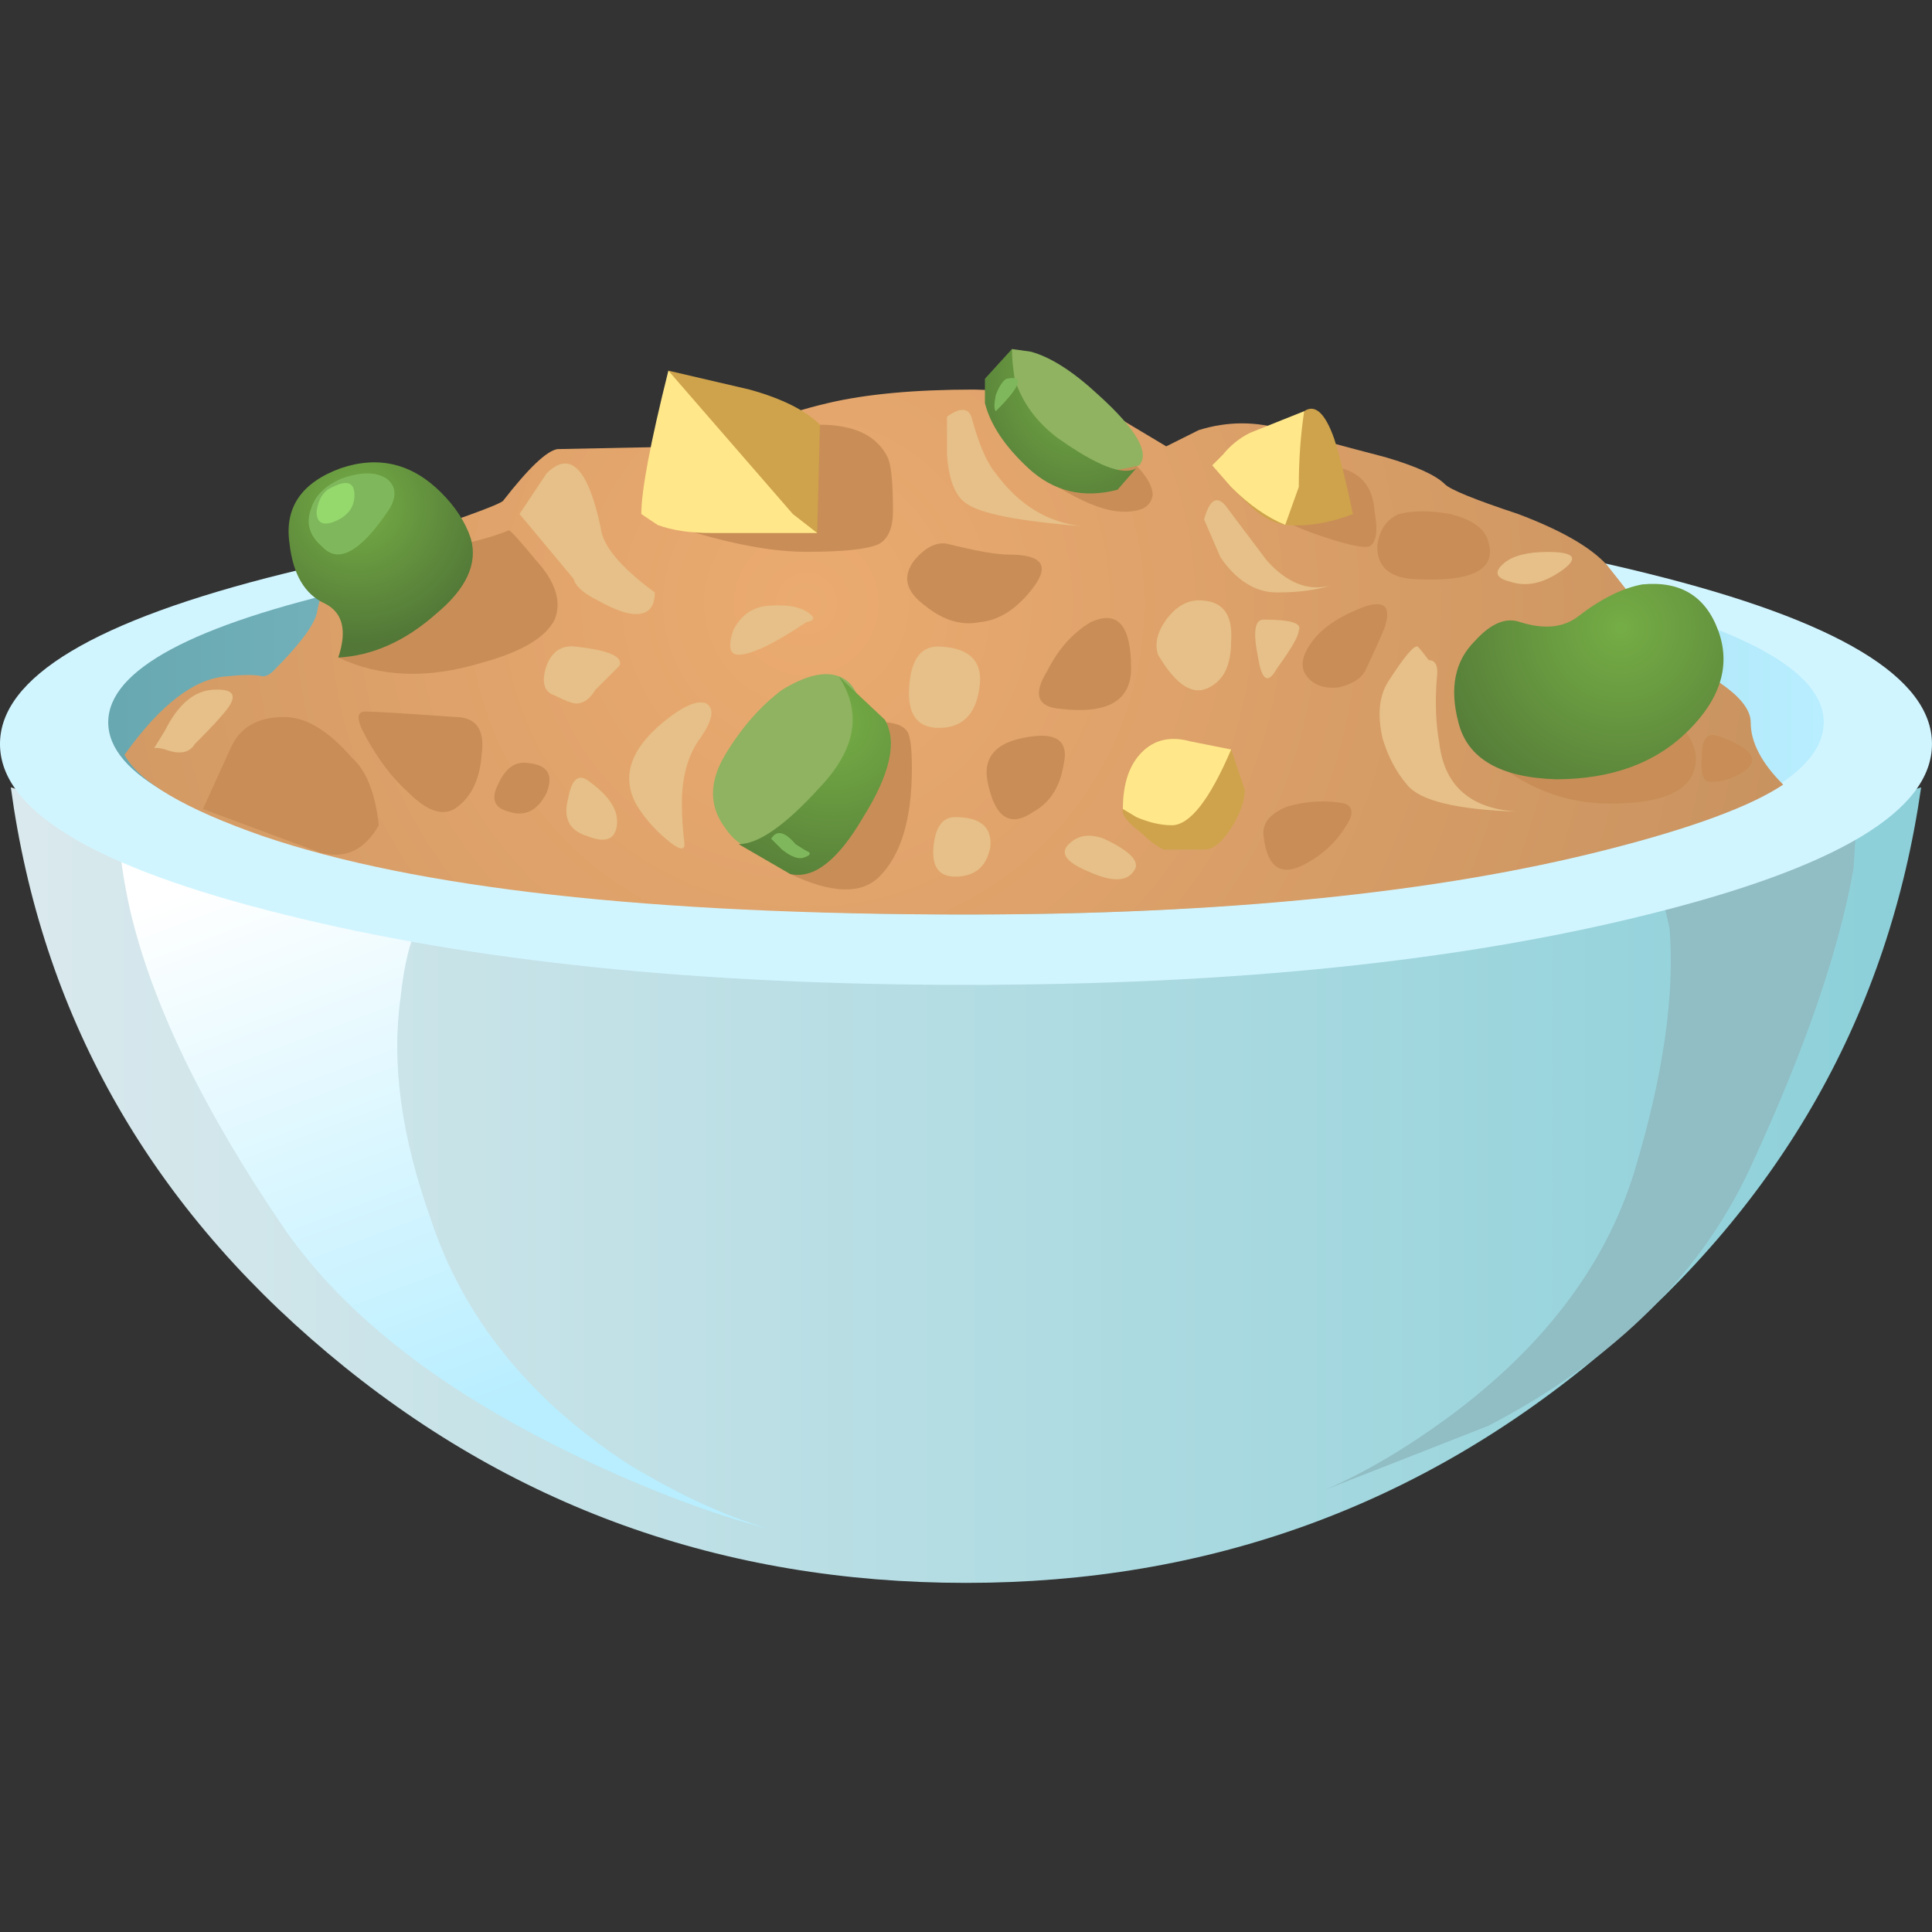 <?xml version="1.0" encoding="UTF-8" standalone="no"?>
<!-- Generator: Adobe Illustrator 15.1.0, SVG Export Plug-In . SVG Version: 6.00 Build 0)  -->

<svg
   xmlns:dc="http://purl.org/dc/elements/1.1/"
   xmlns:cc="http://creativecommons.org/ns#"
   xmlns:rdf="http://www.w3.org/1999/02/22-rdf-syntax-ns#"
   xmlns:svg="http://www.w3.org/2000/svg"
   xmlns="http://www.w3.org/2000/svg"
   xmlns:xlink="http://www.w3.org/1999/xlink"
   xmlns:sodipodi="http://sodipodi.sourceforge.net/DTD/sodipodi-0.dtd"
   xmlns:inkscape="http://www.inkscape.org/namespaces/inkscape"
   version="1.1"
   id="flash0.ai"
   x="0px"
   y="0px"
   width="256"
   height="256"
   viewBox="0 0 256 256"
   xml:space="preserve"
   sodipodi:docname="bean_dip.svg"
   inkscape:version="0.92.4 (5da689c313, 2019-01-14)"><rect x="0" y="0" width="256" height="256" fill="#333333" stroke="none"/><title
   id="title966">Bean Dip</title><defs
   id="defs157"><linearGradient
     inkscape:collect="always"
     xlink:href="#SVGID_1_"
     id="linearGradient984"
     gradientUnits="userSpaceOnUse"
     gradientTransform="matrix(0.352,-0.936,0.936,0.352,12938.142,2358.967)"
     x1="-2344.267"
     y1="-12937.217"
     x2="-2333.262"
     y2="-12937.217" /></defs><sodipodi:namedview
   pagecolor="#ffffff"
   bordercolor="#666666"
   borderopacity="1"
   objecttolerance="10"
   gridtolerance="10"
   guidetolerance="10"
   inkscape:pageopacity="0"
   inkscape:pageshadow="2"
   inkscape:window-width="1920"
   inkscape:window-height="1025"
   id="namedview155"
   showgrid="false"
   inkscape:zoom="1.6506153"
   inkscape:cx="88.021152"
   inkscape:cy="47.836552"
   inkscape:window-x="-8"
   inkscape:window-y="-8"
   inkscape:window-maximized="1"
   inkscape:current-layer="flash0.ai"
   fit-margin-top="0"
   fit-margin-left="0"
   fit-margin-right="0"
   fit-margin-bottom="0" />
<symbol
   id="flash0.ai_x5F_1_x2F_Layer_22_x2F__x3C_Path_x3E__x5F_51"
   viewBox="0 -13.45 12 13.45"
   transform="translate(-5.6,205.462)">
	<g
   id="Layer_1_2_">
		
			<linearGradient
   id="SVGID_1_"
   gradientUnits="userSpaceOnUse"
   x1="-2344.267"
   y1="-12937.217"
   x2="-2333.262"
   y2="-12937.217"
   gradientTransform="matrix(0.352,-0.936,0.936,0.352,12938.142,2358.967)">
			<stop
   offset="0.004"
   style="stop-color:#FFFFFF"
   id="stop2" />
			<stop
   offset="1"
   style="stop-color:#B8EEFF"
   id="stop4" />
		</linearGradient>
		<path
   style="clip-rule:evenodd;fill:url(#linearGradient984);fill-rule:evenodd"
   d="m 0.05,0 5.5,-2.25 C 5.383,-2.55 5.267,-3.017 5.2,-3.65 5.033,-4.85 5.217,-6.2 5.75,-7.7 c 0.6,-1.833 1.817,-3.35 3.65,-4.55 0.934,-0.567 1.8,-0.967 2.6,-1.2 -1.033,0.267 -2.183,0.7 -3.45,1.3 -2.533,1.2 -4.367,2.617 -5.5,4.25 C 1.55,-5.7 0.6,-3.733 0.2,-2 0,-1.1 -0.05,-0.433 0.05,0 Z"
   id="path7"
   inkscape:connector-curvature="0" />
	</g>
</symbol>
<g
   id="g152"
   transform="matrix(9.561,0,0,9.561,-53.542,-273.454)">
	
		<linearGradient
   id="SVGID_2_"
   gradientUnits="userSpaceOnUse"
   x1="0.2"
   y1="15.499"
   x2="35.5"
   y2="15.499"
   gradientTransform="matrix(0.75,0,0,0.75,5.6,33.4)">
		<stop
   offset="0"
   style="stop-color:#DAE9ED"
   id="stop11" />
		<stop
   offset="0.984"
   style="stop-color:#8DD0D9"
   id="stop13" />
	</linearGradient>
	<path
   style="clip-rule:evenodd;fill:url(#SVGID_2_);fill-rule:evenodd"
   d="m 18.988,41.35 c 5,0 9.413,-0.612 13.237,-1.837 -0.449,3.125 -1.924,5.737 -4.425,7.837 -2.524,2.125 -5.462,3.188 -8.812,3.188 -3.375,0 -6.325,-1.063 -8.85,-3.188 -2.5,-2.1 -3.963,-4.712 -4.388,-7.837 3.825,1.224 8.237,1.837 13.238,1.837 z"
   id="path16"
   inkscape:connector-curvature="0" />
	
		<use
   xlink:href="#flash0.ai_x5F_1_x2F_Layer_22_x2F__x3C_Path_x3E__x5F_51"
   width="12"
   height="13.45"
   x="0"
   y="-13.45"
   transform="matrix(0.75,0,0,-0.75,11.45,193.797)"
   style="overflow:visible;opacity:0.531;enable-background:new"
   id="use18" />
	<path
   style="clip-rule:evenodd;fill:#91bdc4;fill-rule:evenodd"
   d="m 28.513,40.487 2.85,-1.05 -0.075,1.2 c -0.199,1.125 -0.662,2.475 -1.387,4.05 -0.676,1.525 -1.9,2.75 -3.676,3.675 l -2.25,0.882 c 0.54,-0.235 1.103,-0.566 1.688,-0.994 1.325,-0.975 2.188,-2.112 2.588,-3.412 0.4,-1.325 0.563,-2.45 0.487,-3.375 z"
   id="path20"
   inkscape:connector-curvature="0" />
	<path
   style="clip-rule:evenodd;fill:#d1f5ff;fill-rule:evenodd"
   d="m 32.375,38.912 c 0,0.926 -1.313,1.713 -3.938,2.363 -2.6,0.649 -5.75,0.975 -9.45,0.975 -3.7,0 -6.85,-0.325 -9.45,-0.975 C 6.913,40.625 5.6,39.838 5.6,38.912 5.6,37.987 6.913,37.2 9.538,36.55 c 2.6,-0.649 5.75,-0.975 9.45,-0.975 3.7,0 6.85,0.325 9.45,0.975 2.625,0.65 3.937,1.437 3.937,2.362 z"
   id="path22"
   inkscape:connector-curvature="0" />
	
		<linearGradient
   id="SVGID_3_"
   gradientUnits="userSpaceOnUse"
   x1="2"
   y1="6.975"
   x2="33.7"
   y2="6.975"
   gradientTransform="matrix(0.75,0,0,0.75,5.6,33.4)">
		<stop
   offset="0.004"
   style="stop-color:#68A8B0"
   id="stop24" />
		<stop
   offset="1"
   style="stop-color:#B8EEFF"
   id="stop26" />
	</linearGradient>
	<path
   style="clip-rule:evenodd;fill:url(#SVGID_3_);fill-rule:evenodd"
   d="m 30.875,38.612 c 0,0.725 -1.162,1.351 -3.487,1.875 -2.325,0.525 -5.125,0.788 -8.4,0.788 -3.275,0 -6.075,-0.263 -8.4,-0.788 C 8.263,39.963 7.1,39.337 7.1,38.612 c 0,-0.725 1.163,-1.35 3.487,-1.875 2.3,-0.5 5.1,-0.75 8.4,-0.75 3.299,0 6.1,0.25 8.4,0.75 2.326,0.526 3.488,1.151 3.488,1.875 z"
   id="path29"
   inkscape:connector-curvature="0" />
	
		<radialGradient
   id="SVGID_4_"
   cx="14.9"
   cy="4.75"
   r="18.163"
   gradientTransform="matrix(0.75,0,0,-0.75,5.6,40.525)"
   gradientUnits="userSpaceOnUse">
		<stop
   offset="0"
   style="stop-color:#EBAB70"
   id="stop31" />
		<stop
   offset="1"
   style="stop-color:#C99360"
   id="stop33" />
	</radialGradient>
	<path
   style="clip-rule:evenodd;fill:url(#SVGID_4_);fill-rule:evenodd"
   d="m 30.313,39.475 c -0.45,0.301 -1.263,0.601 -2.438,0.9 -2.35,0.6 -5.313,0.9 -8.887,0.9 -4.375,0 -7.625,-0.363 -9.75,-1.088 -1.075,-0.375 -1.712,-0.75 -1.913,-1.125 0.5,-0.7 0.975,-1.063 1.425,-1.088 0.225,-0.024 0.388,-0.024 0.488,0 0.05,0 0.1,-0.024 0.15,-0.074 0.35,-0.351 0.55,-0.613 0.6,-0.788 0.05,-0.25 0.1,-0.412 0.15,-0.487 0.075,-0.15 0.262,-0.288 0.563,-0.412 1.225,-0.4 1.85,-0.626 1.875,-0.676 0.35,-0.449 0.6,-0.688 0.75,-0.712 l 1.875,-0.038 c 0.175,-0.024 0.438,-0.112 0.788,-0.262 0.4,-0.15 0.762,-0.263 1.087,-0.338 C 17.6,34.063 18.275,34 19.1,34 c 0.926,0.025 1.563,0.138 1.913,0.338 l 0.75,0.449 0.45,-0.225 c 0.4,-0.125 0.8,-0.125 1.199,0 0.351,0.1 0.813,0.225 1.388,0.375 0.426,0.125 0.7,0.25 0.825,0.375 0.075,0.075 0.412,0.213 1.013,0.412 0.6,0.226 1.013,0.463 1.237,0.713 l 0.975,1.237 c 0.051,0.05 0.238,0.175 0.563,0.375 0.301,0.2 0.45,0.388 0.45,0.563 -0.001,0.276 0.15,0.563 0.45,0.863 z"
   id="path36"
   inkscape:connector-curvature="0" />
	<path
   style="clip-rule:evenodd;fill:#c98e57;fill-rule:evenodd"
   d="m 22.4,35.05 h 1.462 c 0.5,0 0.763,0.213 0.788,0.638 0.05,0.274 0.025,0.438 -0.075,0.487 -0.1,0.025 -0.362,-0.037 -0.788,-0.188 -0.35,-0.125 -0.688,-0.313 -1.012,-0.563 z"
   id="path38"
   inkscape:connector-curvature="0" />
	<path
   style="clip-rule:evenodd;fill:#c98e57;fill-rule:evenodd"
   d="m 14.488,35.725 0.825,-0.6 c 0.625,-0.425 1.175,-0.638 1.65,-0.638 0.475,0 0.788,0.15 0.938,0.45 0.05,0.1 0.075,0.35 0.075,0.75 0,0.225 -0.063,0.375 -0.188,0.45 -0.15,0.075 -0.487,0.112 -1.013,0.112 -0.425,0 -0.938,-0.088 -1.537,-0.263 z"
   id="path40"
   inkscape:connector-curvature="0" />
	<path
   style="clip-rule:evenodd;fill:#c98e57;fill-rule:evenodd"
   d="m 10.475,39.1 c 0.2,0.176 0.325,0.488 0.375,0.938 -0.2,0.351 -0.475,0.476 -0.825,0.375 l -1.612,-0.6 0.375,-0.825 c 0.125,-0.3 0.375,-0.45 0.75,-0.45 0.299,-10e-4 0.612,0.187 0.937,0.562 z"
   id="path42"
   inkscape:connector-curvature="0" />
	<path
   style="clip-rule:evenodd;fill:#c98e57;fill-rule:evenodd"
   d="m 10.288,37.713 0.45,-0.676 c 0.025,-0.399 0.4,-0.688 1.125,-0.862 0.35,-0.075 0.612,-0.149 0.787,-0.225 0.025,0 0.15,0.138 0.375,0.412 0.275,0.3 0.363,0.575 0.263,0.825 -0.125,0.25 -0.462,0.45 -1.013,0.6 -0.75,0.226 -1.413,0.2 -1.987,-0.074 z"
   id="path44"
   inkscape:connector-curvature="0" />
	<path
   style="clip-rule:evenodd;fill:#c98e57;fill-rule:evenodd"
   d="m 19.85,35.088 0.338,-0.375 c 0.275,-0.176 0.563,-0.15 0.862,0.074 0.351,0.275 0.525,0.5 0.525,0.676 -0.025,0.175 -0.188,0.25 -0.487,0.225 -0.226,-0.025 -0.5,-0.138 -0.825,-0.338 z"
   id="path46"
   inkscape:connector-curvature="0" />
	<path
   style="clip-rule:evenodd;fill:#c98e57;fill-rule:evenodd"
   d="M 16.55,40.713 16.475,40.3 c 0.075,-0.274 0.175,-0.55 0.3,-0.825 0.275,-0.55 0.55,-0.837 0.825,-0.862 0.3,-0.025 0.487,0.013 0.563,0.112 0.05,0.05 0.075,0.226 0.075,0.525 0,0.7 -0.15,1.2 -0.45,1.5 -0.25,0.25 -0.663,0.237 -1.238,-0.037 z"
   id="path48"
   inkscape:connector-curvature="0" />
	<path
   style="clip-rule:evenodd;fill:#c98e57;fill-rule:evenodd"
   d="m 25.813,38.612 c 0.25,-0.225 0.65,-0.388 1.2,-0.487 0.625,-0.125 1.138,-0.05 1.537,0.225 0.45,0.325 0.626,0.638 0.525,0.938 -0.1,0.301 -0.487,0.45 -1.163,0.45 -0.574,0 -1.1,-0.188 -1.574,-0.563 z"
   id="path50"
   inkscape:connector-curvature="0" />
	<path
   style="clip-rule:evenodd;fill:#cfa34b;fill-rule:evenodd"
   d="M 16.925,35.987 C 16,35.912 15.413,35.7 15.163,35.35 l -0.3,-1.612 1.125,0.262 c 0.45,0.125 0.775,0.287 0.975,0.487 z"
   id="path52"
   inkscape:connector-curvature="0" />
	<path
   style="clip-rule:evenodd;fill:#ffe78a;fill-rule:evenodd"
   d="m 14.488,35.725 c 0,-0.325 0.125,-0.987 0.375,-1.987 l 1.725,1.987 0.338,0.263 h -1.463 c -0.3,0 -0.55,-0.037 -0.75,-0.112 z"
   id="path54"
   inkscape:connector-curvature="0" />
	<path
   style="clip-rule:evenodd;fill:#cfa34b;fill-rule:evenodd"
   d="m 24.35,35.725 c -0.324,0.125 -0.637,0.176 -0.938,0.15 -0.175,-0.025 -0.35,-0.125 -0.524,-0.3 l -0.226,-0.226 1.013,-1.05 c 0.15,-0.1 0.288,0.025 0.413,0.375 0.074,0.226 0.162,0.576 0.262,1.051 z"
   id="path56"
   inkscape:connector-curvature="0" />
	<path
   style="clip-rule:evenodd;fill:#ffe78a;fill-rule:evenodd"
   d="m 23.6,35.35 -0.188,0.525 C 23.163,35.774 22.912,35.6 22.662,35.35 L 22.4,35.05 22.55,34.9 c 0.101,-0.125 0.226,-0.226 0.375,-0.301 l 0.75,-0.3 C 23.625,34.625 23.6,34.975 23.6,35.35 Z"
   id="path58"
   inkscape:connector-curvature="0" />
	<path
   style="clip-rule:evenodd;fill:#cfa34b;fill-rule:evenodd"
   d="m 21.725,39.362 0.938,-0.375 0.188,0.563 c 0,0.15 -0.062,0.325 -0.188,0.525 -0.125,0.199 -0.249,0.3 -0.375,0.3 h -0.563 c -0.1,-0.05 -0.199,-0.125 -0.3,-0.225 -0.2,-0.15 -0.287,-0.263 -0.263,-0.338 0.025,-0.075 0.126,-0.175 0.301,-0.3 0.1,-0.049 0.187,-0.1 0.262,-0.15 z"
   id="path60"
   inkscape:connector-curvature="0" />
	<path
   style="clip-rule:evenodd;fill:#ffe78a;fill-rule:evenodd"
   d="m 21.162,39.813 c 0,-0.35 0.088,-0.612 0.263,-0.787 0.175,-0.176 0.4,-0.226 0.675,-0.15 l 0.563,0.112 c -0.3,0.7 -0.574,1.05 -0.824,1.05 -0.15,0 -0.313,-0.037 -0.488,-0.112 z"
   id="path62"
   inkscape:connector-curvature="0" />
	<path
   style="clip-rule:evenodd;fill:#c98e57;fill-rule:evenodd"
   d="m 11.9,38.537 c 0.3,0 0.425,0.176 0.375,0.525 -0.025,0.35 -0.15,0.6 -0.375,0.75 -0.175,0.1 -0.387,0.025 -0.637,-0.225 -0.225,-0.2 -0.425,-0.463 -0.6,-0.788 -0.125,-0.225 -0.125,-0.337 0,-0.337 0.125,0 0.537,0.025 1.237,0.075 z"
   id="path64"
   inkscape:connector-curvature="0" />
	<path
   style="clip-rule:evenodd;fill:#c98e57;fill-rule:evenodd"
   d="m 12.913,39.175 c 0.275,0.025 0.363,0.162 0.263,0.413 -0.125,0.25 -0.3,0.337 -0.525,0.262 -0.2,-0.05 -0.25,-0.175 -0.15,-0.375 0.099,-0.225 0.236,-0.326 0.412,-0.3 z"
   id="path66"
   inkscape:connector-curvature="0" />
	<path
   style="clip-rule:evenodd;fill:#c98e57;fill-rule:evenodd"
   d="m 19.588,36.287 c 0.449,0 0.563,0.15 0.337,0.45 -0.225,0.3 -0.475,0.463 -0.75,0.487 -0.25,0.05 -0.5,-0.024 -0.75,-0.225 -0.275,-0.2 -0.325,-0.412 -0.15,-0.638 0.15,-0.175 0.3,-0.25 0.45,-0.225 0.4,0.101 0.687,0.151 0.863,0.151 z"
   id="path68"
   inkscape:connector-curvature="0" />
	<path
   style="clip-rule:evenodd;fill:#c98e57;fill-rule:evenodd"
   d="m 20.713,37.225 c 0.375,-0.175 0.563,0.038 0.563,0.638 0,0.45 -0.325,0.638 -0.976,0.563 -0.324,-0.025 -0.388,-0.2 -0.188,-0.524 0.151,-0.302 0.351,-0.527 0.601,-0.677 z"
   id="path70"
   inkscape:connector-curvature="0" />
	<path
   style="clip-rule:evenodd;fill:#c98e57;fill-rule:evenodd"
   d="m 19.963,38.8 c 0.324,-0.025 0.449,0.112 0.375,0.413 -0.051,0.3 -0.188,0.512 -0.413,0.637 -0.325,0.226 -0.537,0.088 -0.638,-0.412 -0.074,-0.375 0.151,-0.588 0.676,-0.638 z"
   id="path72"
   inkscape:connector-curvature="0" />
	<path
   style="clip-rule:evenodd;fill:#c98e57;fill-rule:evenodd"
   d="m 24.237,39.737 c 0.125,0.05 0.125,0.162 0,0.338 -0.124,0.199 -0.3,0.362 -0.524,0.487 -0.35,0.2 -0.55,0.075 -0.601,-0.375 -0.024,-0.175 0.088,-0.313 0.338,-0.412 0.276,-0.075 0.537,-0.087 0.787,-0.038 z"
   id="path74"
   inkscape:connector-curvature="0" />
	<path
   style="clip-rule:evenodd;fill:#c98e57;fill-rule:evenodd"
   d="m 24.537,37 c 0.25,-0.075 0.338,0.013 0.263,0.263 0,0.024 -0.087,0.225 -0.263,0.6 -0.049,0.125 -0.175,0.213 -0.375,0.263 -0.199,0.025 -0.35,-0.025 -0.449,-0.15 -0.101,-0.125 -0.075,-0.287 0.074,-0.487 0.151,-0.202 0.401,-0.364 0.75,-0.489 z"
   id="path76"
   inkscape:connector-curvature="0" />
	<path
   style="clip-rule:evenodd;fill:#c98e57;fill-rule:evenodd"
   d="m 24.987,35.725 c 0.2,-0.05 0.438,-0.05 0.713,0 0.3,0.075 0.476,0.2 0.524,0.375 0.126,0.4 -0.225,0.575 -1.05,0.525 -0.324,-0.025 -0.487,-0.175 -0.487,-0.45 0.026,-0.225 0.126,-0.375 0.3,-0.45 z"
   id="path78"
   inkscape:connector-curvature="0" />
	<path
   style="clip-rule:evenodd;fill:#c98e57;fill-rule:evenodd"
   d="m 29.412,38.8 c 0.426,0.15 0.563,0.3 0.413,0.45 -0.15,0.125 -0.325,0.188 -0.525,0.188 -0.1,0 -0.137,-0.125 -0.112,-0.375 0,-0.225 0.075,-0.313 0.224,-0.263 z"
   id="path80"
   inkscape:connector-curvature="0" />
	<path
   style="clip-rule:evenodd;fill:#e6c088;fill-rule:evenodd"
   d="M 8.525,38.162 C 8.825,38.138 8.9,38.225 8.75,38.425 8.675,38.526 8.525,38.688 8.3,38.912 8.225,39.037 8.088,39.062 7.887,38.987 7.826,38.969 7.776,38.964 7.737,38.968 7.776,38.907 7.825,38.826 7.887,38.724 8.063,38.375 8.275,38.188 8.525,38.162 Z"
   id="path82"
   inkscape:connector-curvature="0" />
	<path
   style="clip-rule:evenodd;fill:#e6c088;fill-rule:evenodd"
   d="m 13.175,35.162 c 0.325,-0.325 0.575,-0.074 0.75,0.75 0.025,0.25 0.275,0.551 0.75,0.9 0,0.2 -0.087,0.3 -0.263,0.3 -0.125,0 -0.3,-0.063 -0.525,-0.188 -0.2,-0.1 -0.313,-0.2 -0.337,-0.3 l -0.75,-0.9 z"
   id="path84"
   inkscape:connector-curvature="0" />
	<path
   style="clip-rule:evenodd;fill:#e6c088;fill-rule:evenodd"
   d="m 13.587,37.563 c 0.45,0.05 0.65,0.138 0.6,0.263 -0.15,0.149 -0.262,0.263 -0.337,0.337 -0.075,0.125 -0.163,0.188 -0.263,0.188 -0.05,0 -0.15,-0.037 -0.3,-0.112 -0.15,-0.05 -0.188,-0.188 -0.112,-0.412 0.075,-0.202 0.213,-0.29 0.412,-0.264 z"
   id="path86"
   inkscape:connector-curvature="0" />
	<path
   style="clip-rule:evenodd;fill:#e6c088;fill-rule:evenodd"
   d="m 14.788,38.612 c 0.275,-0.225 0.475,-0.313 0.6,-0.263 0.125,0.075 0.087,0.25 -0.113,0.525 -0.15,0.225 -0.225,0.513 -0.225,0.862 0,0.175 0.012,0.362 0.037,0.563 0,0.101 -0.087,0.075 -0.262,-0.075 -0.175,-0.149 -0.313,-0.313 -0.413,-0.487 -0.199,-0.375 -0.075,-0.75 0.376,-1.125 z"
   id="path88"
   inkscape:connector-curvature="0" />
	<path
   style="clip-rule:evenodd;fill:#e6c088;fill-rule:evenodd"
   d="m 16.212,37 c 0.25,-0.025 0.438,0 0.563,0.075 0.125,0.075 0.125,0.125 0,0.149 -0.45,0.301 -0.762,0.45 -0.938,0.45 -0.125,0 -0.15,-0.112 -0.075,-0.337 0.1,-0.199 0.251,-0.312 0.45,-0.337 z"
   id="path90"
   inkscape:connector-curvature="0" />
	<path
   style="clip-rule:evenodd;fill:#e6c088;fill-rule:evenodd"
   d="m 18.725,34.375 c 0.175,-0.125 0.288,-0.125 0.337,0 0.101,0.375 0.213,0.638 0.338,0.787 0.323,0.439 0.724,0.684 1.199,0.731 -0.883,-0.068 -1.42,-0.175 -1.612,-0.318 -0.15,-0.101 -0.238,-0.325 -0.263,-0.675 v -0.525 z"
   id="path92"
   inkscape:connector-curvature="0" />
	<path
   style="clip-rule:evenodd;fill:#e6c088;fill-rule:evenodd"
   d="m 22.287,35.8 c 0.075,-0.274 0.176,-0.337 0.301,-0.188 0.074,0.101 0.262,0.35 0.563,0.75 0.278,0.315 0.572,0.435 0.881,0.356 -0.205,0.063 -0.449,0.094 -0.731,0.094 -0.3,0 -0.563,-0.162 -0.787,-0.487 z"
   id="path94"
   inkscape:connector-curvature="0" />
	<path
   style="clip-rule:evenodd;fill:#e6c088;fill-rule:evenodd"
   d="m 22.287,36.925 c 0.275,0.025 0.4,0.213 0.375,0.563 0,0.325 -0.1,0.537 -0.3,0.638 -0.225,0.125 -0.462,-0.025 -0.712,-0.45 -0.051,-0.149 -0.013,-0.313 0.112,-0.487 0.15,-0.202 0.326,-0.29 0.525,-0.264 z"
   id="path96"
   inkscape:connector-curvature="0" />
	<path
   style="clip-rule:evenodd;fill:#e6c088;fill-rule:evenodd"
   d="m 23.112,37.188 c 0.375,0 0.538,0.05 0.487,0.15 0,0.074 -0.1,0.25 -0.3,0.524 -0.124,0.226 -0.212,0.175 -0.263,-0.149 -0.073,-0.351 -0.048,-0.525 0.076,-0.525 z"
   id="path98"
   inkscape:connector-curvature="0" />
	<path
   style="clip-rule:evenodd;fill:#e6c088;fill-rule:evenodd"
   d="m 18.65,37.563 c 0.4,0.025 0.575,0.213 0.525,0.563 -0.05,0.375 -0.237,0.563 -0.562,0.563 -0.3,0 -0.438,-0.188 -0.413,-0.563 0.025,-0.401 0.175,-0.589 0.45,-0.563 z"
   id="path100"
   inkscape:connector-curvature="0" />
	<path
   style="clip-rule:evenodd;fill:#e6c088;fill-rule:evenodd"
   d="m 18.837,39.925 c 0.35,0 0.513,0.138 0.488,0.413 -0.05,0.274 -0.213,0.412 -0.488,0.412 -0.225,0 -0.325,-0.138 -0.3,-0.412 0.026,-0.275 0.126,-0.413 0.3,-0.413 z"
   id="path102"
   inkscape:connector-curvature="0" />
	<path
   style="clip-rule:evenodd;fill:#e6c088;fill-rule:evenodd"
   d="m 20.9,40.225 c 0.375,0.176 0.512,0.325 0.412,0.45 -0.1,0.15 -0.313,0.15 -0.638,0 -0.3,-0.125 -0.388,-0.25 -0.263,-0.375 0.127,-0.125 0.289,-0.15 0.489,-0.075 z"
   id="path104"
   inkscape:connector-curvature="0" />
	<path
   style="clip-rule:evenodd;fill:#e6c088;fill-rule:evenodd"
   d="m 25.4,37.75 c 0.1,0 0.137,0.087 0.112,0.263 -0.025,0.325 -0.013,0.625 0.037,0.899 0.074,0.588 0.437,0.9 1.088,0.938 -0.853,-0.028 -1.365,-0.153 -1.538,-0.375 -0.149,-0.175 -0.262,-0.387 -0.337,-0.637 -0.075,-0.325 -0.05,-0.588 0.075,-0.788 0.225,-0.35 0.362,-0.513 0.412,-0.487 0.026,0.025 0.076,0.086 0.151,0.187 z"
   id="path106"
   inkscape:connector-curvature="0" />
	<path
   style="clip-rule:evenodd;fill:#e6c088;fill-rule:evenodd"
   d="m 27.05,36.25 c 0.375,0 0.438,0.087 0.188,0.263 -0.25,0.175 -0.487,0.225 -0.712,0.149 -0.2,-0.05 -0.226,-0.138 -0.075,-0.262 0.124,-0.1 0.324,-0.15 0.599,-0.15 z"
   id="path108"
   inkscape:connector-curvature="0" />
	<path
   style="clip-rule:evenodd;fill:#e6c088;fill-rule:evenodd"
   d="m 13.775,39.438 c 0.275,0.2 0.4,0.4 0.375,0.6 -0.025,0.2 -0.163,0.25 -0.412,0.15 -0.25,-0.075 -0.338,-0.25 -0.263,-0.525 0.05,-0.275 0.15,-0.35 0.3,-0.225 z"
   id="path110"
   inkscape:connector-curvature="0" />
	
		<radialGradient
   id="SVGID_5_"
   cx="6.6"
   cy="2.95"
   r="2.562"
   gradientTransform="matrix(0.75,0,0,-0.75,5.6,37.826)"
   gradientUnits="userSpaceOnUse">
		<stop
   offset="0"
   style="stop-color:#75AD45"
   id="stop112" />
		<stop
   offset="1"
   style="stop-color:#527737"
   id="stop114" />
	</radialGradient>
	<path
   style="clip-rule:evenodd;fill:url(#SVGID_5_);fill-rule:evenodd"
   d="m 12.125,36.063 c 0.1,0.35 -0.063,0.7 -0.487,1.05 -0.425,0.375 -0.875,0.575 -1.35,0.601 0.125,-0.375 0.063,-0.626 -0.188,-0.75 -0.275,-0.125 -0.438,-0.4 -0.487,-0.825 -0.075,-0.5 0.163,-0.851 0.712,-1.05 0.525,-0.176 0.987,-0.063 1.387,0.337 0.201,0.199 0.338,0.412 0.413,0.637 z"
   id="path117"
   inkscape:connector-curvature="0" />
	
		<radialGradient
   id="SVGID_6_"
   cx="29.95"
   cy="5.2"
   r="4.012"
   gradientTransform="matrix(0.75,0,0,-0.75,5.6,41.201)"
   gradientUnits="userSpaceOnUse">
		<stop
   offset="0"
   style="stop-color:#75AD45"
   id="stop119" />
		<stop
   offset="1"
   style="stop-color:#527737"
   id="stop121" />
	</radialGradient>
	<path
   style="clip-rule:evenodd;fill:url(#SVGID_6_);fill-rule:evenodd"
   d="m 26.675,37.225 c 0.325,0.1 0.588,0.075 0.788,-0.075 0.324,-0.251 0.625,-0.4 0.899,-0.45 0.525,-0.05 0.875,0.162 1.05,0.638 0.176,0.475 0.038,0.938 -0.412,1.387 -0.45,0.45 -1.063,0.676 -1.838,0.676 -0.774,-0.025 -1.225,-0.288 -1.35,-0.788 -0.125,-0.475 -0.05,-0.85 0.225,-1.125 0.226,-0.251 0.438,-0.338 0.638,-0.263 z"
   id="path124"
   inkscape:connector-curvature="0" />
	<path
   style="clip-rule:evenodd;fill:#8fb360;fill-rule:evenodd"
   d="M 19.737,34.638 C 19.662,34.588 19.588,34.45 19.512,34.225 19.462,34 19.499,33.738 19.624,33.438 l 0.263,0.037 c 0.275,0.075 0.587,0.275 0.938,0.601 0.524,0.475 0.712,0.8 0.563,0.975 -0.5,0.125 -0.9,0.112 -1.2,-0.037 -0.175,-0.075 -0.3,-0.163 -0.375,-0.263 z"
   id="path126"
   inkscape:connector-curvature="0" />
	
		<radialGradient
   id="SVGID_7_"
   cx="19.779"
   cy="2.26"
   r="2.472"
   gradientTransform="matrix(0.747,-0.065,-0.08,-0.922,5.926,37.173)"
   gradientUnits="userSpaceOnUse">
		<stop
   offset="0"
   style="stop-color:#75AD45"
   id="stop128" />
		<stop
   offset="1"
   style="stop-color:#527737"
   id="stop130" />
	</radialGradient>
	<path
   style="clip-rule:evenodd;fill:url(#SVGID_7_);fill-rule:evenodd"
   d="m 21.088,35.388 c -0.476,0.125 -0.888,0.024 -1.238,-0.3 -0.324,-0.301 -0.524,-0.601 -0.6,-0.9 V 33.85 l 0.375,-0.412 c 0,0.125 0.013,0.263 0.037,0.412 0.101,0.325 0.301,0.601 0.601,0.825 0.425,0.3 0.737,0.45 0.938,0.45 0.067,0 0.118,-0.013 0.149,-0.037 z"
   id="path133"
   inkscape:connector-curvature="0" />
	<path
   style="clip-rule:evenodd;fill:#8fb360;fill-rule:evenodd"
   d="m 17.525,39.025 c -0.225,0.65 -0.575,1.075 -1.05,1.275 -0.35,0.15 -0.625,0.075 -0.825,-0.225 -0.225,-0.3 -0.225,-0.638 0,-1.013 0.225,-0.375 0.488,-0.675 0.788,-0.9 0.325,-0.199 0.588,-0.262 0.788,-0.188 0.274,0.101 0.374,0.451 0.299,1.051 z"
   id="path135"
   inkscape:connector-curvature="0" />
	
		<radialGradient
   id="SVGID_8_"
   cx="15.4"
   cy="6.95"
   r="3.65"
   gradientTransform="matrix(0.75,0,0,-0.75,5.6,43.826)"
   gradientUnits="userSpaceOnUse">
		<stop
   offset="0"
   style="stop-color:#75AD45"
   id="stop137" />
		<stop
   offset="1"
   style="stop-color:#527737"
   id="stop139" />
	</radialGradient>
	<path
   style="clip-rule:evenodd;fill:url(#SVGID_8_);fill-rule:evenodd"
   d="m 17.225,37.975 0.638,0.601 c 0.175,0.3 0.075,0.75 -0.3,1.35 -0.35,0.601 -0.688,0.862 -1.012,0.788 L 15.837,40.3 c 0.275,0 0.65,-0.263 1.125,-0.787 0.501,-0.526 0.588,-1.038 0.263,-1.538 z"
   id="path142"
   inkscape:connector-curvature="0" />
	<path
   style="clip-rule:evenodd;fill:#7fb85c;fill-rule:evenodd"
   d="m 10.325,35.237 c 0.275,-0.1 0.487,-0.1 0.637,0 0.126,0.101 0.138,0.238 0.038,0.413 -0.4,0.6 -0.712,0.774 -0.938,0.524 C 9.887,36.025 9.837,35.849 9.912,35.65 9.963,35.475 10.1,35.338 10.325,35.237 Z"
   id="path144"
   inkscape:connector-curvature="0" />
	<path
   style="clip-rule:evenodd;fill:#7fb85c;fill-rule:evenodd"
   d="m 19.55,33.85 c 0.25,-0.05 0.2,0.101 -0.149,0.45 -0.025,-0.025 -0.025,-0.1 0,-0.225 0.049,-0.125 0.099,-0.2 0.149,-0.225 z"
   id="path146"
   inkscape:connector-curvature="0" />
	<path
   style="clip-rule:evenodd;fill:#7fb85c;fill-rule:evenodd"
   d="m 16.288,40.225 c 0.075,-0.125 0.188,-0.1 0.337,0.075 0.075,0.05 0.138,0.088 0.188,0.112 0.025,0.025 0,0.05 -0.075,0.075 -0.075,0.025 -0.175,-0.013 -0.3,-0.112 z"
   id="path148"
   inkscape:connector-curvature="0" />
	<path
   style="clip-rule:evenodd;fill:#95d96d;fill-rule:evenodd"
   d="m 10.212,35.35 c 0.2,-0.1 0.3,-0.063 0.3,0.113 0,0.175 -0.1,0.3 -0.3,0.375 -0.15,0.05 -0.225,0 -0.225,-0.15 0.026,-0.175 0.101,-0.289 0.225,-0.338 z"
   id="path150"
   inkscape:connector-curvature="0" />
</g>
</svg>